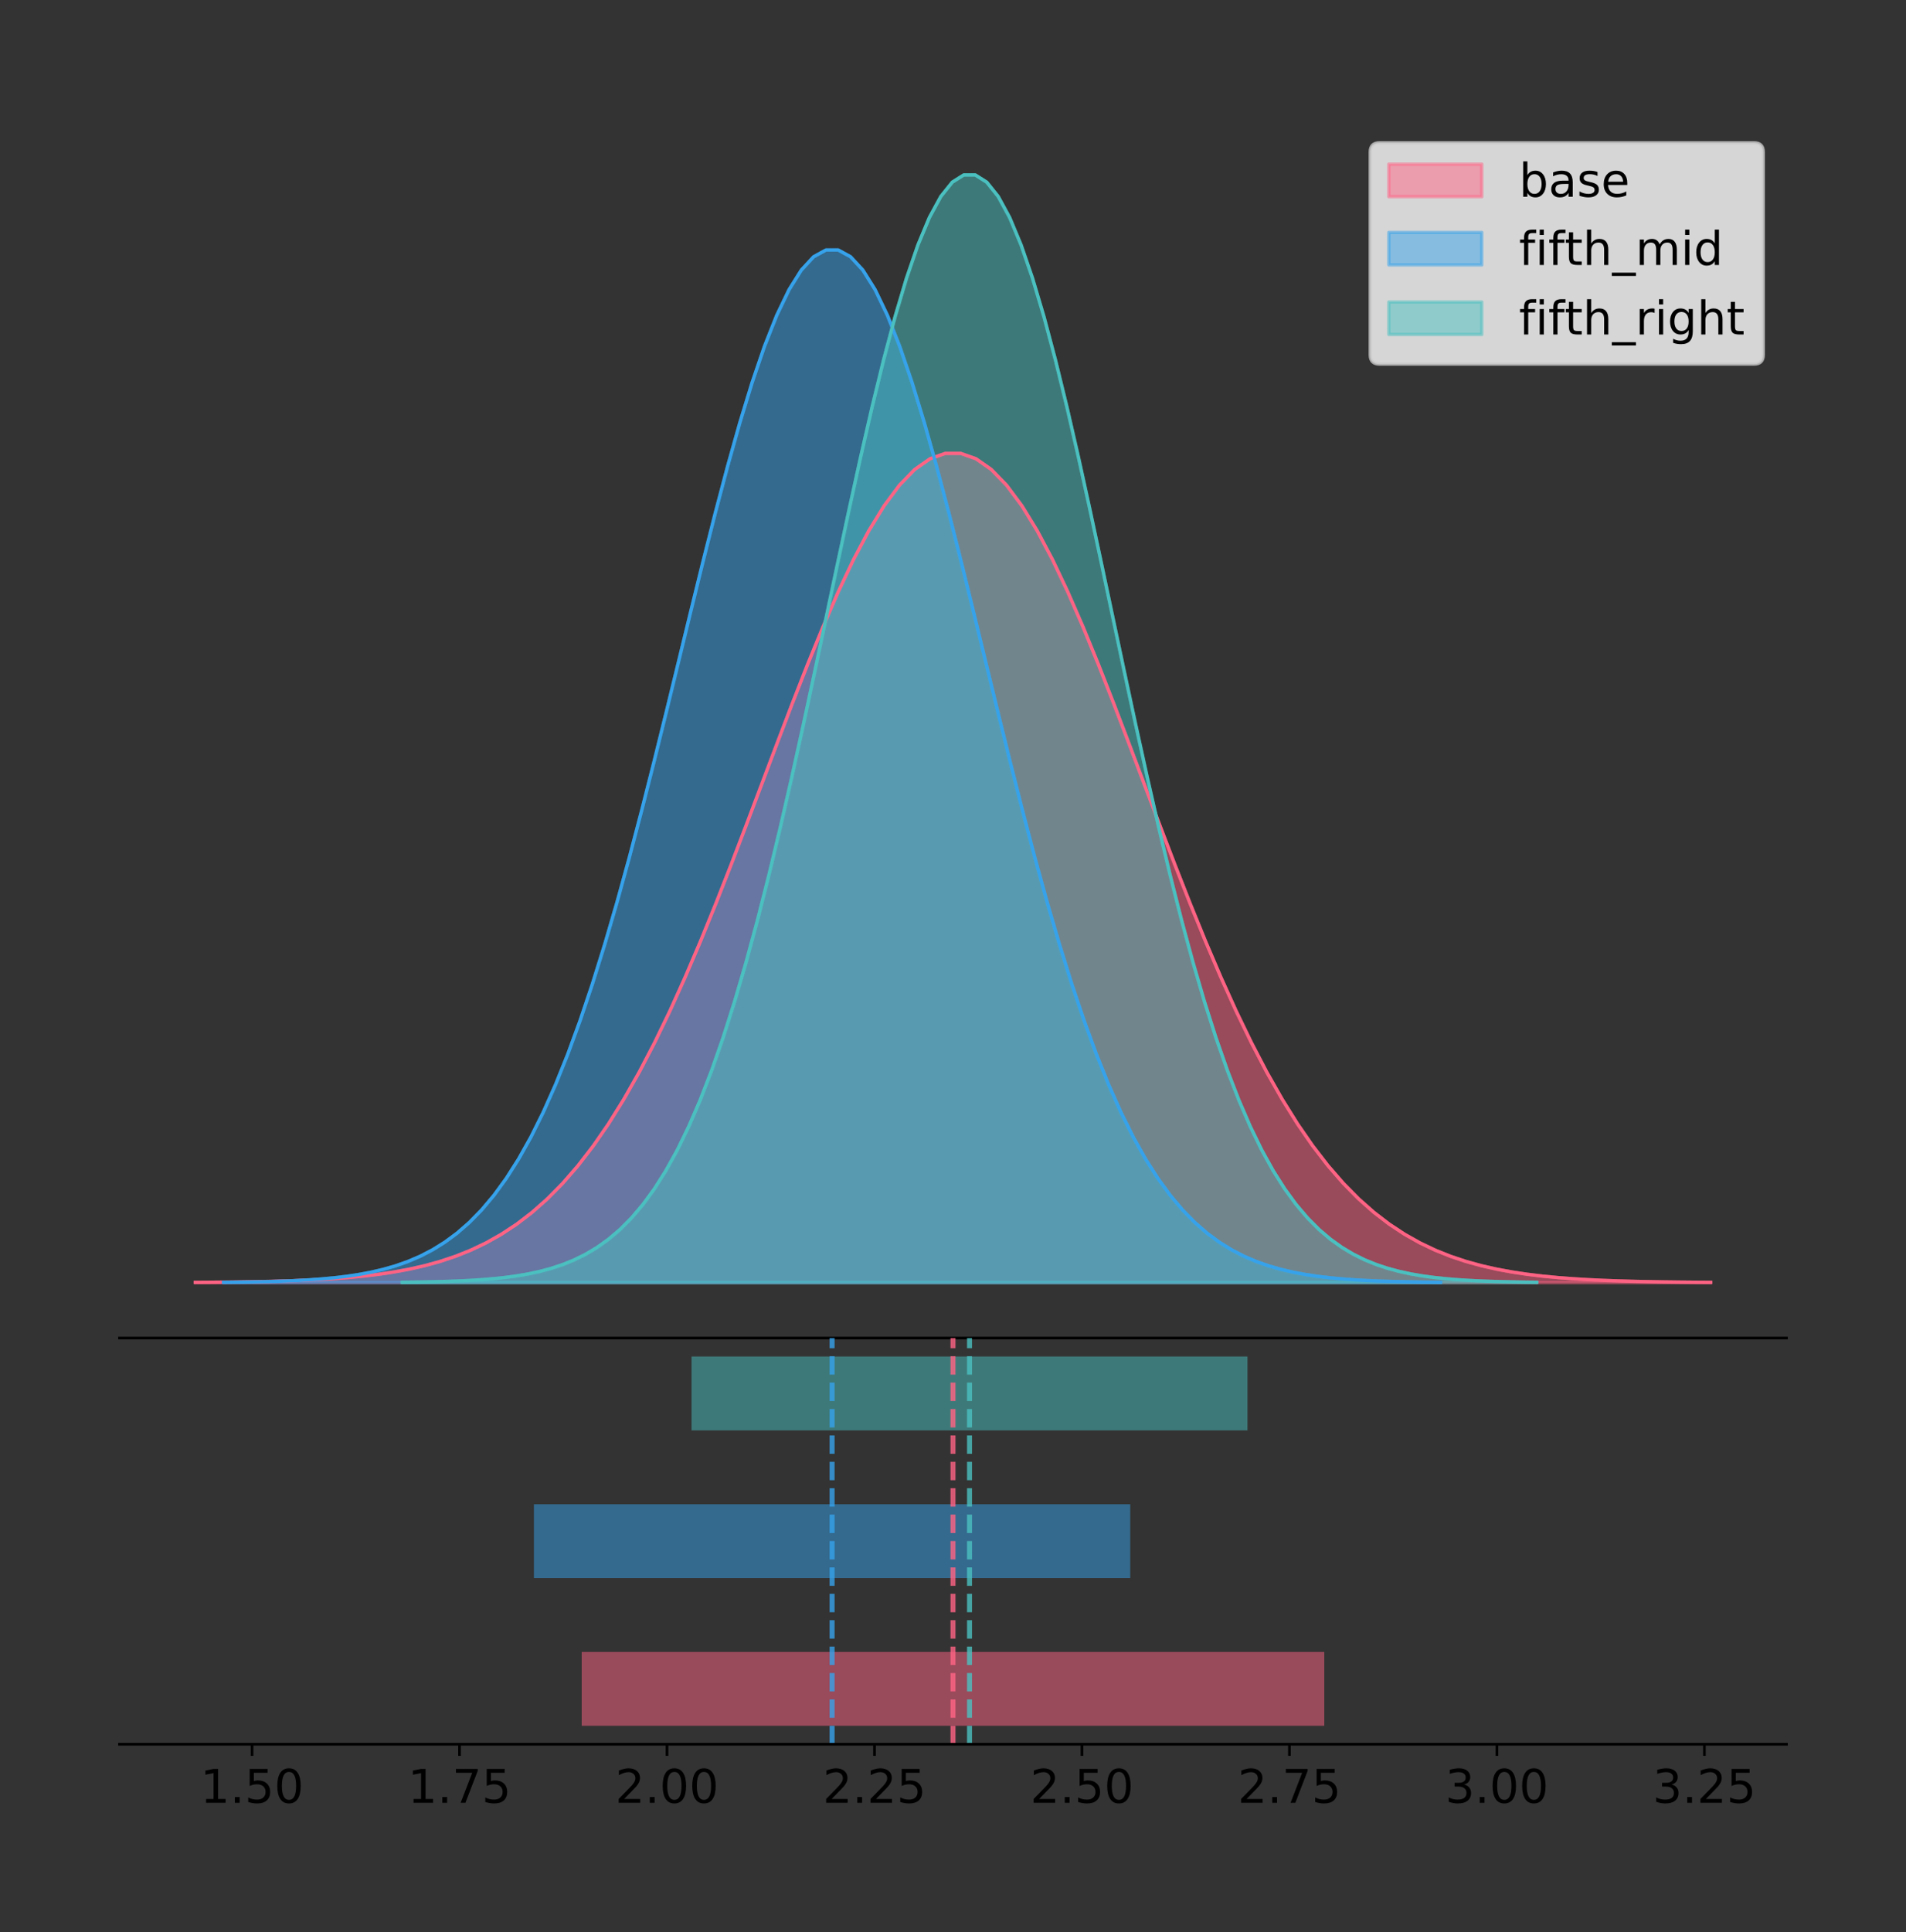 <?xml version="1.0" encoding="utf-8" standalone="no"?>
<!DOCTYPE svg PUBLIC "-//W3C//DTD SVG 1.1//EN"
  "http://www.w3.org/Graphics/SVG/1.1/DTD/svg11.dtd">
<!-- Created with matplotlib (https://matplotlib.org/) -->
<svg height="581.789pt" version="1.1" viewBox="0 0 574.2 581.789" width="574.2pt" xmlns="http://www.w3.org/2000/svg" xmlns:xlink="http://www.w3.org/1999/xlink">
 <rect x="0" y="0" width="574.2" height="581.789" fill="#333333" stroke="none"/>
 <defs>
  <style type="text/css">
*{stroke-linecap:butt;stroke-linejoin:round;}
  </style>
 </defs>
 <g id="figure_1">
  <g id="patch_1">
   <path d="M 0 581.789 
L 574.2 581.789 
L 574.2 0 
L 0 0 
z
" style="fill:none;"/>
  </g>
  <g id="axes_1">
   <g id="patch_2">
    <path d="M 36 402.93 
L 538.2 402.93 
L 538.2 36 
L 36 36 
z
" style="fill:none;"/>
   </g>
   <g id="PolyCollection_1">
    <defs>
     <path d="M 58.827 -195.538 
L 58.827 -195.622 
L 63.439 -195.653 
L 68.05 -195.696 
L 72.662 -195.753 
L 77.274 -195.828 
L 81.885 -195.927 
L 86.497 -196.056 
L 91.108 -196.224 
L 95.72 -196.441 
L 100.331 -196.718 
L 104.943 -197.071 
L 109.555 -197.515 
L 114.166 -198.072 
L 118.778 -198.765 
L 123.389 -199.62 
L 128.001 -200.668 
L 132.612 -201.943 
L 137.224 -203.483 
L 141.836 -205.329 
L 146.447 -207.526 
L 151.059 -210.121 
L 155.67 -213.161 
L 160.282 -216.697 
L 164.893 -220.776 
L 169.505 -225.446 
L 174.117 -230.75 
L 178.728 -236.724 
L 183.34 -243.398 
L 187.951 -250.792 
L 192.563 -258.913 
L 197.174 -267.755 
L 201.786 -277.294 
L 206.398 -287.491 
L 211.009 -298.287 
L 215.621 -309.603 
L 220.232 -321.341 
L 224.844 -333.384 
L 229.455 -345.597 
L 234.067 -357.828 
L 238.679 -369.914 
L 243.29 -381.681 
L 247.902 -392.948 
L 252.513 -403.535 
L 257.125 -413.263 
L 261.736 -421.963 
L 266.348 -429.478 
L 270.96 -435.669 
L 275.571 -440.419 
L 280.183 -443.638 
L 284.794 -445.264 
L 289.406 -445.264 
L 294.017 -443.638 
L 298.629 -440.419 
L 303.24 -435.669 
L 307.852 -429.478 
L 312.464 -421.963 
L 317.075 -413.263 
L 321.687 -403.535 
L 326.298 -392.948 
L 330.91 -381.681 
L 335.521 -369.914 
L 340.133 -357.828 
L 344.745 -345.597 
L 349.356 -333.384 
L 353.968 -321.341 
L 358.579 -309.603 
L 363.191 -298.287 
L 367.802 -287.491 
L 372.414 -277.294 
L 377.026 -267.755 
L 381.637 -258.913 
L 386.249 -250.792 
L 390.86 -243.398 
L 395.472 -236.724 
L 400.083 -230.75 
L 404.695 -225.446 
L 409.307 -220.776 
L 413.918 -216.697 
L 418.53 -213.161 
L 423.141 -210.121 
L 427.753 -207.526 
L 432.364 -205.329 
L 436.976 -203.483 
L 441.588 -201.943 
L 446.199 -200.668 
L 450.811 -199.62 
L 455.422 -198.765 
L 460.034 -198.072 
L 464.645 -197.515 
L 469.257 -197.071 
L 473.869 -196.718 
L 478.48 -196.441 
L 483.092 -196.224 
L 487.703 -196.056 
L 492.315 -195.927 
L 496.926 -195.828 
L 501.538 -195.753 
L 506.15 -195.696 
L 510.761 -195.653 
L 515.373 -195.622 
L 515.373 -195.538 
L 515.373 -195.538 
L 510.761 -195.538 
L 506.15 -195.538 
L 501.538 -195.538 
L 496.926 -195.538 
L 492.315 -195.538 
L 487.703 -195.538 
L 483.092 -195.538 
L 478.48 -195.538 
L 473.869 -195.538 
L 469.257 -195.538 
L 464.645 -195.538 
L 460.034 -195.538 
L 455.422 -195.538 
L 450.811 -195.538 
L 446.199 -195.538 
L 441.588 -195.538 
L 436.976 -195.538 
L 432.364 -195.538 
L 427.753 -195.538 
L 423.141 -195.538 
L 418.53 -195.538 
L 413.918 -195.538 
L 409.307 -195.538 
L 404.695 -195.538 
L 400.083 -195.538 
L 395.472 -195.538 
L 390.86 -195.538 
L 386.249 -195.538 
L 381.637 -195.538 
L 377.026 -195.538 
L 372.414 -195.538 
L 367.802 -195.538 
L 363.191 -195.538 
L 358.579 -195.538 
L 353.968 -195.538 
L 349.356 -195.538 
L 344.745 -195.538 
L 340.133 -195.538 
L 335.521 -195.538 
L 330.91 -195.538 
L 326.298 -195.538 
L 321.687 -195.538 
L 317.075 -195.538 
L 312.464 -195.538 
L 307.852 -195.538 
L 303.24 -195.538 
L 298.629 -195.538 
L 294.017 -195.538 
L 289.406 -195.538 
L 284.794 -195.538 
L 280.183 -195.538 
L 275.571 -195.538 
L 270.96 -195.538 
L 266.348 -195.538 
L 261.736 -195.538 
L 257.125 -195.538 
L 252.513 -195.538 
L 247.902 -195.538 
L 243.29 -195.538 
L 238.679 -195.538 
L 234.067 -195.538 
L 229.455 -195.538 
L 224.844 -195.538 
L 220.232 -195.538 
L 215.621 -195.538 
L 211.009 -195.538 
L 206.398 -195.538 
L 201.786 -195.538 
L 197.174 -195.538 
L 192.563 -195.538 
L 187.951 -195.538 
L 183.34 -195.538 
L 178.728 -195.538 
L 174.117 -195.538 
L 169.505 -195.538 
L 164.893 -195.538 
L 160.282 -195.538 
L 155.67 -195.538 
L 151.059 -195.538 
L 146.447 -195.538 
L 141.836 -195.538 
L 137.224 -195.538 
L 132.612 -195.538 
L 128.001 -195.538 
L 123.389 -195.538 
L 118.778 -195.538 
L 114.166 -195.538 
L 109.555 -195.538 
L 104.943 -195.538 
L 100.331 -195.538 
L 95.72 -195.538 
L 91.108 -195.538 
L 86.497 -195.538 
L 81.885 -195.538 
L 77.274 -195.538 
L 72.662 -195.538 
L 68.05 -195.538 
L 63.439 -195.538 
L 58.827 -195.538 
z
" id="m5928cf3be7" style="stroke:#ff6384;stroke-opacity:0.5;"/>
    </defs>
    <g clip-path="url(#p40d6fe7aab)">
     <use style="fill:#ff6384;fill-opacity:0.5;stroke:#ff6384;stroke-opacity:0.5;" x="0" xlink:href="#m5928cf3be7" y="581.789"/>
    </g>
   </g>
   <g id="PolyCollection_2">
    <defs>
     <path d="M 67.354 -195.538 
L 67.354 -195.642 
L 71.058 -195.682 
L 74.761 -195.735 
L 78.464 -195.805 
L 82.168 -195.899 
L 85.871 -196.022 
L 89.575 -196.184 
L 93.278 -196.393 
L 96.981 -196.663 
L 100.685 -197.008 
L 104.388 -197.447 
L 108.091 -198 
L 111.795 -198.693 
L 115.498 -199.556 
L 119.202 -200.621 
L 122.905 -201.926 
L 126.608 -203.514 
L 130.312 -205.431 
L 134.015 -207.731 
L 137.719 -210.466 
L 141.422 -213.697 
L 145.125 -217.483 
L 148.829 -221.885 
L 152.532 -226.965 
L 156.236 -232.78 
L 159.939 -239.385 
L 163.642 -246.824 
L 167.346 -255.135 
L 171.049 -264.342 
L 174.753 -274.455 
L 178.456 -285.464 
L 182.159 -297.343 
L 185.863 -310.041 
L 189.566 -323.484 
L 193.269 -337.575 
L 196.973 -352.192 
L 200.676 -367.188 
L 204.38 -382.396 
L 208.083 -397.627 
L 211.786 -412.676 
L 215.49 -427.329 
L 219.193 -441.359 
L 222.897 -454.542 
L 226.6 -466.656 
L 230.303 -477.489 
L 234.007 -486.846 
L 237.71 -494.556 
L 241.414 -500.471 
L 245.117 -504.48 
L 248.82 -506.504 
L 252.524 -506.504 
L 256.227 -504.48 
L 259.931 -500.471 
L 263.634 -494.556 
L 267.337 -486.846 
L 271.041 -477.489 
L 274.744 -466.656 
L 278.447 -454.542 
L 282.151 -441.359 
L 285.854 -427.329 
L 289.558 -412.676 
L 293.261 -397.627 
L 296.964 -382.396 
L 300.668 -367.188 
L 304.371 -352.192 
L 308.075 -337.575 
L 311.778 -323.484 
L 315.481 -310.041 
L 319.185 -297.343 
L 322.888 -285.464 
L 326.592 -274.455 
L 330.295 -264.342 
L 333.998 -255.135 
L 337.702 -246.824 
L 341.405 -239.385 
L 345.109 -232.78 
L 348.812 -226.965 
L 352.515 -221.885 
L 356.219 -217.483 
L 359.922 -213.697 
L 363.625 -210.466 
L 367.329 -207.731 
L 371.032 -205.431 
L 374.736 -203.514 
L 378.439 -201.926 
L 382.142 -200.621 
L 385.846 -199.556 
L 389.549 -198.693 
L 393.253 -198 
L 396.956 -197.447 
L 400.659 -197.008 
L 404.363 -196.663 
L 408.066 -196.393 
L 411.77 -196.184 
L 415.473 -196.022 
L 419.176 -195.899 
L 422.88 -195.805 
L 426.583 -195.735 
L 430.287 -195.682 
L 433.99 -195.642 
L 433.99 -195.538 
L 433.99 -195.538 
L 430.287 -195.538 
L 426.583 -195.538 
L 422.88 -195.538 
L 419.176 -195.538 
L 415.473 -195.538 
L 411.77 -195.538 
L 408.066 -195.538 
L 404.363 -195.538 
L 400.659 -195.538 
L 396.956 -195.538 
L 393.253 -195.538 
L 389.549 -195.538 
L 385.846 -195.538 
L 382.142 -195.538 
L 378.439 -195.538 
L 374.736 -195.538 
L 371.032 -195.538 
L 367.329 -195.538 
L 363.625 -195.538 
L 359.922 -195.538 
L 356.219 -195.538 
L 352.515 -195.538 
L 348.812 -195.538 
L 345.109 -195.538 
L 341.405 -195.538 
L 337.702 -195.538 
L 333.998 -195.538 
L 330.295 -195.538 
L 326.592 -195.538 
L 322.888 -195.538 
L 319.185 -195.538 
L 315.481 -195.538 
L 311.778 -195.538 
L 308.075 -195.538 
L 304.371 -195.538 
L 300.668 -195.538 
L 296.964 -195.538 
L 293.261 -195.538 
L 289.558 -195.538 
L 285.854 -195.538 
L 282.151 -195.538 
L 278.447 -195.538 
L 274.744 -195.538 
L 271.041 -195.538 
L 267.337 -195.538 
L 263.634 -195.538 
L 259.931 -195.538 
L 256.227 -195.538 
L 252.524 -195.538 
L 248.82 -195.538 
L 245.117 -195.538 
L 241.414 -195.538 
L 237.71 -195.538 
L 234.007 -195.538 
L 230.303 -195.538 
L 226.6 -195.538 
L 222.897 -195.538 
L 219.193 -195.538 
L 215.49 -195.538 
L 211.786 -195.538 
L 208.083 -195.538 
L 204.38 -195.538 
L 200.676 -195.538 
L 196.973 -195.538 
L 193.269 -195.538 
L 189.566 -195.538 
L 185.863 -195.538 
L 182.159 -195.538 
L 178.456 -195.538 
L 174.753 -195.538 
L 171.049 -195.538 
L 167.346 -195.538 
L 163.642 -195.538 
L 159.939 -195.538 
L 156.236 -195.538 
L 152.532 -195.538 
L 148.829 -195.538 
L 145.125 -195.538 
L 141.422 -195.538 
L 137.719 -195.538 
L 134.015 -195.538 
L 130.312 -195.538 
L 126.608 -195.538 
L 122.905 -195.538 
L 119.202 -195.538 
L 115.498 -195.538 
L 111.795 -195.538 
L 108.091 -195.538 
L 104.388 -195.538 
L 100.685 -195.538 
L 96.981 -195.538 
L 93.278 -195.538 
L 89.575 -195.538 
L 85.871 -195.538 
L 82.168 -195.538 
L 78.464 -195.538 
L 74.761 -195.538 
L 71.058 -195.538 
L 67.354 -195.538 
z
" id="m7894da3929" style="stroke:#36a2eb;stroke-opacity:0.5;"/>
    </defs>
    <g clip-path="url(#p40d6fe7aab)">
     <use style="fill:#36a2eb;fill-opacity:0.5;stroke:#36a2eb;stroke-opacity:0.5;" x="0" xlink:href="#m7894da3929" y="581.789"/>
    </g>
   </g>
   <g id="PolyCollection_3">
    <defs>
     <path d="M 121.181 -195.538 
L 121.181 -195.65 
L 124.634 -195.692 
L 128.086 -195.749 
L 131.539 -195.825 
L 134.991 -195.925 
L 138.444 -196.058 
L 141.896 -196.23 
L 145.348 -196.455 
L 148.801 -196.744 
L 152.253 -197.115 
L 155.706 -197.585 
L 159.158 -198.179 
L 162.61 -198.923 
L 166.063 -199.848 
L 169.515 -200.99 
L 172.968 -202.39 
L 176.42 -204.093 
L 179.872 -206.151 
L 183.325 -208.617 
L 186.777 -211.552 
L 190.23 -215.017 
L 193.682 -219.078 
L 197.134 -223.801 
L 200.587 -229.25 
L 204.039 -235.488 
L 207.492 -242.572 
L 210.944 -250.552 
L 214.396 -259.468 
L 217.849 -269.344 
L 221.301 -280.192 
L 224.754 -292.002 
L 228.206 -304.744 
L 231.658 -318.365 
L 235.111 -332.786 
L 238.563 -347.901 
L 242.016 -363.58 
L 245.468 -379.667 
L 248.92 -395.98 
L 252.373 -412.318 
L 255.825 -428.462 
L 259.278 -444.18 
L 262.73 -459.23 
L 266.182 -473.372 
L 269.635 -486.366 
L 273.087 -497.987 
L 276.54 -508.025 
L 279.992 -516.294 
L 283.444 -522.64 
L 286.897 -526.94 
L 290.349 -529.111 
L 293.802 -529.111 
L 297.254 -526.94 
L 300.706 -522.64 
L 304.159 -516.294 
L 307.611 -508.025 
L 311.064 -497.987 
L 314.516 -486.366 
L 317.968 -473.372 
L 321.421 -459.23 
L 324.873 -444.18 
L 328.326 -428.462 
L 331.778 -412.318 
L 335.23 -395.98 
L 338.683 -379.667 
L 342.135 -363.58 
L 345.588 -347.901 
L 349.04 -332.786 
L 352.492 -318.365 
L 355.945 -304.744 
L 359.397 -292.002 
L 362.85 -280.192 
L 366.302 -269.344 
L 369.754 -259.468 
L 373.207 -250.552 
L 376.659 -242.572 
L 380.112 -235.488 
L 383.564 -229.25 
L 387.016 -223.801 
L 390.469 -219.078 
L 393.921 -215.017 
L 397.374 -211.552 
L 400.826 -208.617 
L 404.278 -206.151 
L 407.731 -204.093 
L 411.183 -202.39 
L 414.636 -200.99 
L 418.088 -199.848 
L 421.54 -198.923 
L 424.993 -198.179 
L 428.445 -197.585 
L 431.898 -197.115 
L 435.35 -196.744 
L 438.802 -196.455 
L 442.255 -196.23 
L 445.707 -196.058 
L 449.16 -195.925 
L 452.612 -195.825 
L 456.065 -195.749 
L 459.517 -195.692 
L 462.969 -195.65 
L 462.969 -195.538 
L 462.969 -195.538 
L 459.517 -195.538 
L 456.065 -195.538 
L 452.612 -195.538 
L 449.16 -195.538 
L 445.707 -195.538 
L 442.255 -195.538 
L 438.802 -195.538 
L 435.35 -195.538 
L 431.898 -195.538 
L 428.445 -195.538 
L 424.993 -195.538 
L 421.54 -195.538 
L 418.088 -195.538 
L 414.636 -195.538 
L 411.183 -195.538 
L 407.731 -195.538 
L 404.278 -195.538 
L 400.826 -195.538 
L 397.374 -195.538 
L 393.921 -195.538 
L 390.469 -195.538 
L 387.016 -195.538 
L 383.564 -195.538 
L 380.112 -195.538 
L 376.659 -195.538 
L 373.207 -195.538 
L 369.754 -195.538 
L 366.302 -195.538 
L 362.85 -195.538 
L 359.397 -195.538 
L 355.945 -195.538 
L 352.492 -195.538 
L 349.04 -195.538 
L 345.588 -195.538 
L 342.135 -195.538 
L 338.683 -195.538 
L 335.23 -195.538 
L 331.778 -195.538 
L 328.326 -195.538 
L 324.873 -195.538 
L 321.421 -195.538 
L 317.968 -195.538 
L 314.516 -195.538 
L 311.064 -195.538 
L 307.611 -195.538 
L 304.159 -195.538 
L 300.706 -195.538 
L 297.254 -195.538 
L 293.802 -195.538 
L 290.349 -195.538 
L 286.897 -195.538 
L 283.444 -195.538 
L 279.992 -195.538 
L 276.54 -195.538 
L 273.087 -195.538 
L 269.635 -195.538 
L 266.182 -195.538 
L 262.73 -195.538 
L 259.278 -195.538 
L 255.825 -195.538 
L 252.373 -195.538 
L 248.92 -195.538 
L 245.468 -195.538 
L 242.016 -195.538 
L 238.563 -195.538 
L 235.111 -195.538 
L 231.658 -195.538 
L 228.206 -195.538 
L 224.754 -195.538 
L 221.301 -195.538 
L 217.849 -195.538 
L 214.396 -195.538 
L 210.944 -195.538 
L 207.492 -195.538 
L 204.039 -195.538 
L 200.587 -195.538 
L 197.134 -195.538 
L 193.682 -195.538 
L 190.23 -195.538 
L 186.777 -195.538 
L 183.325 -195.538 
L 179.872 -195.538 
L 176.42 -195.538 
L 172.968 -195.538 
L 169.515 -195.538 
L 166.063 -195.538 
L 162.61 -195.538 
L 159.158 -195.538 
L 155.706 -195.538 
L 152.253 -195.538 
L 148.801 -195.538 
L 145.348 -195.538 
L 141.896 -195.538 
L 138.444 -195.538 
L 134.991 -195.538 
L 131.539 -195.538 
L 128.086 -195.538 
L 124.634 -195.538 
L 121.181 -195.538 
z
" id="m1ede66fc5b" style="stroke:#4bc0c0;stroke-opacity:0.5;"/>
    </defs>
    <g clip-path="url(#p40d6fe7aab)">
     <use style="fill:#4bc0c0;fill-opacity:0.5;stroke:#4bc0c0;stroke-opacity:0.5;" x="0" xlink:href="#m1ede66fc5b" y="581.789"/>
    </g>
   </g>
   <g id="line2d_1">
    <path clip-path="url(#p40d6fe7aab)" d="M 58.827 386.168 
L 63.439 386.136 
L 68.05 386.093 
L 72.662 386.037 
L 77.274 385.961 
L 81.885 385.862 
L 86.497 385.733 
L 91.108 385.565 
L 95.72 385.348 
L 100.331 385.071 
L 104.943 384.719 
L 109.555 384.274 
L 114.166 383.717 
L 118.778 383.025 
L 123.389 382.17 
L 128.001 381.122 
L 132.612 379.846 
L 137.224 378.306 
L 141.836 376.46 
L 146.447 374.263 
L 151.059 371.669 
L 155.67 368.628 
L 160.282 365.093 
L 164.893 361.013 
L 169.505 356.343 
L 174.117 351.04 
L 178.728 345.065 
L 183.34 338.391 
L 187.951 330.997 
L 192.563 322.876 
L 197.174 314.035 
L 201.786 304.495 
L 206.398 294.298 
L 211.009 283.502 
L 215.621 272.186 
L 220.232 260.448 
L 224.844 248.405 
L 229.455 236.193 
L 234.067 223.961 
L 238.679 211.875 
L 243.29 200.108 
L 247.902 188.841 
L 252.513 178.254 
L 257.125 168.526 
L 261.736 159.826 
L 266.348 152.312 
L 270.96 146.121 
L 275.571 141.37 
L 280.183 138.151 
L 284.794 136.526 
L 289.406 136.526 
L 294.017 138.151 
L 298.629 141.37 
L 303.24 146.121 
L 307.852 152.312 
L 312.464 159.826 
L 317.075 168.526 
L 321.687 178.254 
L 326.298 188.841 
L 330.91 200.108 
L 335.521 211.875 
L 340.133 223.961 
L 344.745 236.193 
L 349.356 248.405 
L 353.968 260.448 
L 358.579 272.186 
L 363.191 283.502 
L 367.802 294.298 
L 372.414 304.495 
L 377.026 314.035 
L 381.637 322.876 
L 386.249 330.997 
L 390.86 338.391 
L 395.472 345.065 
L 400.083 351.04 
L 404.695 356.343 
L 409.307 361.013 
L 413.918 365.093 
L 418.53 368.628 
L 423.141 371.669 
L 427.753 374.263 
L 432.364 376.46 
L 436.976 378.306 
L 441.588 379.846 
L 446.199 381.122 
L 450.811 382.17 
L 455.422 383.025 
L 460.034 383.717 
L 464.645 384.274 
L 469.257 384.719 
L 473.869 385.071 
L 478.48 385.348 
L 483.092 385.565 
L 487.703 385.733 
L 492.315 385.862 
L 496.926 385.961 
L 501.538 386.037 
L 506.15 386.093 
L 510.761 386.136 
L 515.373 386.168 
" style="fill:none;stroke:#ff6384;stroke-linecap:square;"/>
   </g>
   <g id="line2d_2">
    <path clip-path="url(#p40d6fe7aab)" d="M 67.354 386.147 
L 71.058 386.108 
L 74.761 386.055 
L 78.464 385.984 
L 82.168 385.89 
L 85.871 385.767 
L 89.575 385.606 
L 93.278 385.397 
L 96.981 385.127 
L 100.685 384.782 
L 104.388 384.343 
L 108.091 383.789 
L 111.795 383.096 
L 115.498 382.234 
L 119.202 381.169 
L 122.905 379.864 
L 126.608 378.276 
L 130.312 376.358 
L 134.015 374.059 
L 137.719 371.323 
L 141.422 368.093 
L 145.125 364.307 
L 148.829 359.904 
L 152.532 354.824 
L 156.236 349.009 
L 159.939 342.405 
L 163.642 334.965 
L 167.346 326.654 
L 171.049 317.447 
L 174.753 307.335 
L 178.456 296.325 
L 182.159 284.446 
L 185.863 271.748 
L 189.566 258.305 
L 193.269 244.214 
L 196.973 229.598 
L 200.676 214.601 
L 204.38 199.394 
L 208.083 184.163 
L 211.786 169.113 
L 215.49 154.461 
L 219.193 140.43 
L 222.897 127.247 
L 226.6 115.134 
L 230.303 104.3 
L 234.007 94.943 
L 237.71 87.234 
L 241.414 81.318 
L 245.117 77.31 
L 248.82 75.286 
L 252.524 75.286 
L 256.227 77.31 
L 259.931 81.318 
L 263.634 87.234 
L 267.337 94.943 
L 271.041 104.3 
L 274.744 115.134 
L 278.447 127.247 
L 282.151 140.43 
L 285.854 154.461 
L 289.558 169.113 
L 293.261 184.163 
L 296.964 199.394 
L 300.668 214.601 
L 304.371 229.598 
L 308.075 244.214 
L 311.778 258.305 
L 315.481 271.748 
L 319.185 284.446 
L 322.888 296.325 
L 326.592 307.335 
L 330.295 317.447 
L 333.998 326.654 
L 337.702 334.965 
L 341.405 342.405 
L 345.109 349.009 
L 348.812 354.824 
L 352.515 359.904 
L 356.219 364.307 
L 359.922 368.093 
L 363.625 371.323 
L 367.329 374.059 
L 371.032 376.358 
L 374.736 378.276 
L 378.439 379.864 
L 382.142 381.169 
L 385.846 382.234 
L 389.549 383.096 
L 393.253 383.789 
L 396.956 384.343 
L 400.659 384.782 
L 404.363 385.127 
L 408.066 385.397 
L 411.77 385.606 
L 415.473 385.767 
L 419.176 385.89 
L 422.88 385.984 
L 426.583 386.055 
L 430.287 386.108 
L 433.99 386.147 
" style="fill:none;stroke:#36a2eb;stroke-linecap:square;"/>
   </g>
   <g id="line2d_3">
    <path clip-path="url(#p40d6fe7aab)" d="M 121.181 386.139 
L 124.634 386.097 
L 128.086 386.04 
L 131.539 385.965 
L 134.991 385.864 
L 138.444 385.732 
L 141.896 385.559 
L 145.348 385.334 
L 148.801 385.045 
L 152.253 384.675 
L 155.706 384.204 
L 159.158 383.61 
L 162.61 382.867 
L 166.063 381.941 
L 169.515 380.799 
L 172.968 379.399 
L 176.42 377.696 
L 179.872 375.639 
L 183.325 373.172 
L 186.777 370.238 
L 190.23 366.772 
L 193.682 362.711 
L 197.134 357.989 
L 200.587 352.539 
L 204.039 346.301 
L 207.492 339.217 
L 210.944 331.237 
L 214.396 322.322 
L 217.849 312.445 
L 221.301 301.597 
L 224.754 289.787 
L 228.206 277.045 
L 231.658 263.424 
L 235.111 249.004 
L 238.563 233.888 
L 242.016 218.209 
L 245.468 202.123 
L 248.92 185.809 
L 252.373 169.471 
L 255.825 153.327 
L 259.278 137.61 
L 262.73 122.559 
L 266.182 108.418 
L 269.635 95.423 
L 273.087 83.803 
L 276.54 73.765 
L 279.992 65.495 
L 283.444 59.15 
L 286.897 54.85 
L 290.349 52.679 
L 293.802 52.679 
L 297.254 54.85 
L 300.706 59.15 
L 304.159 65.495 
L 307.611 73.765 
L 311.064 83.803 
L 314.516 95.423 
L 317.968 108.418 
L 321.421 122.559 
L 324.873 137.61 
L 328.326 153.327 
L 331.778 169.471 
L 335.23 185.809 
L 338.683 202.123 
L 342.135 218.209 
L 345.588 233.888 
L 349.04 249.004 
L 352.492 263.424 
L 355.945 277.045 
L 359.397 289.787 
L 362.85 301.597 
L 366.302 312.445 
L 369.754 322.322 
L 373.207 331.237 
L 376.659 339.217 
L 380.112 346.301 
L 383.564 352.539 
L 387.016 357.989 
L 390.469 362.711 
L 393.921 366.772 
L 397.374 370.238 
L 400.826 373.172 
L 404.278 375.639 
L 407.731 377.696 
L 411.183 379.399 
L 414.636 380.799 
L 418.088 381.941 
L 421.54 382.867 
L 424.993 383.61 
L 428.445 384.204 
L 431.898 384.675 
L 435.35 385.045 
L 438.802 385.334 
L 442.255 385.559 
L 445.707 385.732 
L 449.16 385.864 
L 452.612 385.965 
L 456.065 386.04 
L 459.517 386.097 
L 462.969 386.139 
" style="fill:none;stroke:#4bc0c0;stroke-linecap:square;"/>
   </g>
   <g id="patch_3">
    <path d="M 36 402.93 
L 538.2 402.93 
" style="fill:none;stroke:#000000;stroke-linecap:square;stroke-linejoin:miter;stroke-width:0.8;"/>
   </g>
   <g id="legend_1">
    <g id="patch_4">
     <path d="M 415.602 109.627 
L 528.4 109.627 
Q 531.2 109.627 531.2 106.827 
L 531.2 45.8 
Q 531.2 43 528.4 43 
L 415.602 43 
Q 412.802 43 412.802 45.8 
L 412.802 106.827 
Q 412.802 109.627 415.602 109.627 
z
" style="fill:#ffffff;opacity:0.8;stroke:#cccccc;stroke-linejoin:miter;"/>
    </g>
    <g id="patch_5">
     <path d="M 418.402 59.238 
L 446.402 59.238 
L 446.402 49.438 
L 418.402 49.438 
z
" style="fill:#ff6384;opacity:0.5;stroke:#ff6384;stroke-linejoin:miter;"/>
    </g>
    <g id="text_1">
     <!-- base -->
     <defs>
      <path d="M 48.688 27.297 
Q 48.688 37.203 44.609 42.844 
Q 40.531 48.484 33.406 48.484 
Q 26.266 48.484 22.188 42.844 
Q 18.109 37.203 18.109 27.297 
Q 18.109 17.391 22.188 11.75 
Q 26.266 6.109 33.406 6.109 
Q 40.531 6.109 44.609 11.75 
Q 48.688 17.391 48.688 27.297 
z
M 18.109 46.391 
Q 20.953 51.266 25.266 53.625 
Q 29.594 56 35.594 56 
Q 45.562 56 51.781 48.094 
Q 58.016 40.188 58.016 27.297 
Q 58.016 14.406 51.781 6.484 
Q 45.562 -1.422 35.594 -1.422 
Q 29.594 -1.422 25.266 0.953 
Q 20.953 3.328 18.109 8.203 
L 18.109 0 
L 9.078 0 
L 9.078 75.984 
L 18.109 75.984 
z
" id="DejaVuSans-98"/>
      <path d="M 34.281 27.484 
Q 23.391 27.484 19.188 25 
Q 14.984 22.516 14.984 16.5 
Q 14.984 11.719 18.141 8.906 
Q 21.297 6.109 26.703 6.109 
Q 34.188 6.109 38.703 11.406 
Q 43.219 16.703 43.219 25.484 
L 43.219 27.484 
z
M 52.203 31.203 
L 52.203 0 
L 43.219 0 
L 43.219 8.297 
Q 40.141 3.328 35.547 0.953 
Q 30.953 -1.422 24.312 -1.422 
Q 15.922 -1.422 10.953 3.297 
Q 6 8.016 6 15.922 
Q 6 25.141 12.172 29.828 
Q 18.359 34.516 30.609 34.516 
L 43.219 34.516 
L 43.219 35.406 
Q 43.219 41.609 39.141 45 
Q 35.062 48.391 27.688 48.391 
Q 23 48.391 18.547 47.266 
Q 14.109 46.141 10.016 43.891 
L 10.016 52.203 
Q 14.938 54.109 19.578 55.047 
Q 24.219 56 28.609 56 
Q 40.484 56 46.344 49.844 
Q 52.203 43.703 52.203 31.203 
z
" id="DejaVuSans-97"/>
      <path d="M 44.281 53.078 
L 44.281 44.578 
Q 40.484 46.531 36.375 47.5 
Q 32.281 48.484 27.875 48.484 
Q 21.188 48.484 17.844 46.438 
Q 14.5 44.391 14.5 40.281 
Q 14.5 37.156 16.891 35.375 
Q 19.281 33.594 26.516 31.984 
L 29.594 31.297 
Q 39.156 29.25 43.188 25.516 
Q 47.219 21.781 47.219 15.094 
Q 47.219 7.469 41.188 3.016 
Q 35.156 -1.422 24.609 -1.422 
Q 20.219 -1.422 15.453 -0.562 
Q 10.688 0.297 5.422 2 
L 5.422 11.281 
Q 10.406 8.688 15.234 7.391 
Q 20.062 6.109 24.812 6.109 
Q 31.156 6.109 34.562 8.281 
Q 37.984 10.453 37.984 14.406 
Q 37.984 18.062 35.516 20.016 
Q 33.062 21.969 24.703 23.781 
L 21.578 24.516 
Q 13.234 26.266 9.516 29.906 
Q 5.812 33.547 5.812 39.891 
Q 5.812 47.609 11.281 51.797 
Q 16.75 56 26.812 56 
Q 31.781 56 36.172 55.266 
Q 40.578 54.547 44.281 53.078 
z
" id="DejaVuSans-115"/>
      <path d="M 56.203 29.594 
L 56.203 25.203 
L 14.891 25.203 
Q 15.484 15.922 20.484 11.062 
Q 25.484 6.203 34.422 6.203 
Q 39.594 6.203 44.453 7.469 
Q 49.312 8.734 54.109 11.281 
L 54.109 2.781 
Q 49.266 0.734 44.188 -0.344 
Q 39.109 -1.422 33.891 -1.422 
Q 20.797 -1.422 13.156 6.188 
Q 5.516 13.812 5.516 26.812 
Q 5.516 40.234 12.766 48.109 
Q 20.016 56 32.328 56 
Q 43.359 56 49.781 48.891 
Q 56.203 41.797 56.203 29.594 
z
M 47.219 32.234 
Q 47.125 39.594 43.094 43.984 
Q 39.062 48.391 32.422 48.391 
Q 24.906 48.391 20.391 44.141 
Q 15.875 39.891 15.188 32.172 
z
" id="DejaVuSans-101"/>
     </defs>
     <g transform="translate(457.602 59.238)scale(0.14 -0.14)">
      <use xlink:href="#DejaVuSans-98"/>
      <use x="63.477" xlink:href="#DejaVuSans-97"/>
      <use x="124.756" xlink:href="#DejaVuSans-115"/>
      <use x="176.855" xlink:href="#DejaVuSans-101"/>
     </g>
    </g>
    <g id="patch_6">
     <path d="M 418.402 79.787 
L 446.402 79.787 
L 446.402 69.987 
L 418.402 69.987 
z
" style="fill:#36a2eb;opacity:0.5;stroke:#36a2eb;stroke-linejoin:miter;"/>
    </g>
    <g id="text_2">
     <!-- fifth_mid -->
     <defs>
      <path d="M 37.109 75.984 
L 37.109 68.5 
L 28.516 68.5 
Q 23.688 68.5 21.797 66.547 
Q 19.922 64.594 19.922 59.516 
L 19.922 54.688 
L 34.719 54.688 
L 34.719 47.703 
L 19.922 47.703 
L 19.922 0 
L 10.891 0 
L 10.891 47.703 
L 2.297 47.703 
L 2.297 54.688 
L 10.891 54.688 
L 10.891 58.5 
Q 10.891 67.625 15.141 71.797 
Q 19.391 75.984 28.609 75.984 
z
" id="DejaVuSans-102"/>
      <path d="M 9.422 54.688 
L 18.406 54.688 
L 18.406 0 
L 9.422 0 
z
M 9.422 75.984 
L 18.406 75.984 
L 18.406 64.594 
L 9.422 64.594 
z
" id="DejaVuSans-105"/>
      <path d="M 18.312 70.219 
L 18.312 54.688 
L 36.812 54.688 
L 36.812 47.703 
L 18.312 47.703 
L 18.312 18.016 
Q 18.312 11.328 20.141 9.422 
Q 21.969 7.516 27.594 7.516 
L 36.812 7.516 
L 36.812 0 
L 27.594 0 
Q 17.188 0 13.234 3.875 
Q 9.281 7.766 9.281 18.016 
L 9.281 47.703 
L 2.688 47.703 
L 2.688 54.688 
L 9.281 54.688 
L 9.281 70.219 
z
" id="DejaVuSans-116"/>
      <path d="M 54.891 33.016 
L 54.891 0 
L 45.906 0 
L 45.906 32.719 
Q 45.906 40.484 42.875 44.328 
Q 39.844 48.188 33.797 48.188 
Q 26.516 48.188 22.312 43.547 
Q 18.109 38.922 18.109 30.906 
L 18.109 0 
L 9.078 0 
L 9.078 75.984 
L 18.109 75.984 
L 18.109 46.188 
Q 21.344 51.125 25.703 53.562 
Q 30.078 56 35.797 56 
Q 45.219 56 50.047 50.172 
Q 54.891 44.344 54.891 33.016 
z
" id="DejaVuSans-104"/>
      <path d="M 50.984 -16.609 
L 50.984 -23.578 
L -0.984 -23.578 
L -0.984 -16.609 
z
" id="DejaVuSans-95"/>
      <path d="M 52 44.188 
Q 55.375 50.25 60.062 53.125 
Q 64.75 56 71.094 56 
Q 79.641 56 84.281 50.016 
Q 88.922 44.047 88.922 33.016 
L 88.922 0 
L 79.891 0 
L 79.891 32.719 
Q 79.891 40.578 77.094 44.375 
Q 74.312 48.188 68.609 48.188 
Q 61.625 48.188 57.562 43.547 
Q 53.516 38.922 53.516 30.906 
L 53.516 0 
L 44.484 0 
L 44.484 32.719 
Q 44.484 40.625 41.703 44.406 
Q 38.922 48.188 33.109 48.188 
Q 26.219 48.188 22.156 43.531 
Q 18.109 38.875 18.109 30.906 
L 18.109 0 
L 9.078 0 
L 9.078 54.688 
L 18.109 54.688 
L 18.109 46.188 
Q 21.188 51.219 25.484 53.609 
Q 29.781 56 35.688 56 
Q 41.656 56 45.828 52.969 
Q 50 49.953 52 44.188 
z
" id="DejaVuSans-109"/>
      <path d="M 45.406 46.391 
L 45.406 75.984 
L 54.391 75.984 
L 54.391 0 
L 45.406 0 
L 45.406 8.203 
Q 42.578 3.328 38.25 0.953 
Q 33.938 -1.422 27.875 -1.422 
Q 17.969 -1.422 11.734 6.484 
Q 5.516 14.406 5.516 27.297 
Q 5.516 40.188 11.734 48.094 
Q 17.969 56 27.875 56 
Q 33.938 56 38.25 53.625 
Q 42.578 51.266 45.406 46.391 
z
M 14.797 27.297 
Q 14.797 17.391 18.875 11.75 
Q 22.953 6.109 30.078 6.109 
Q 37.203 6.109 41.297 11.75 
Q 45.406 17.391 45.406 27.297 
Q 45.406 37.203 41.297 42.844 
Q 37.203 48.484 30.078 48.484 
Q 22.953 48.484 18.875 42.844 
Q 14.797 37.203 14.797 27.297 
z
" id="DejaVuSans-100"/>
     </defs>
     <g transform="translate(457.602 79.787)scale(0.14 -0.14)">
      <use xlink:href="#DejaVuSans-102"/>
      <use x="35.205" xlink:href="#DejaVuSans-105"/>
      <use x="62.988" xlink:href="#DejaVuSans-102"/>
      <use x="98.178" xlink:href="#DejaVuSans-116"/>
      <use x="137.387" xlink:href="#DejaVuSans-104"/>
      <use x="200.766" xlink:href="#DejaVuSans-95"/>
      <use x="250.766" xlink:href="#DejaVuSans-109"/>
      <use x="348.178" xlink:href="#DejaVuSans-105"/>
      <use x="375.961" xlink:href="#DejaVuSans-100"/>
     </g>
    </g>
    <g id="patch_7">
     <path d="M 418.402 100.726 
L 446.402 100.726 
L 446.402 90.926 
L 418.402 90.926 
z
" style="fill:#4bc0c0;opacity:0.5;stroke:#4bc0c0;stroke-linejoin:miter;"/>
    </g>
    <g id="text_3">
     <!-- fifth_right -->
     <defs>
      <path d="M 41.109 46.297 
Q 39.594 47.172 37.812 47.578 
Q 36.031 48 33.891 48 
Q 26.266 48 22.188 43.047 
Q 18.109 38.094 18.109 28.812 
L 18.109 0 
L 9.078 0 
L 9.078 54.688 
L 18.109 54.688 
L 18.109 46.188 
Q 20.953 51.172 25.484 53.578 
Q 30.031 56 36.531 56 
Q 37.453 56 38.578 55.875 
Q 39.703 55.766 41.062 55.516 
z
" id="DejaVuSans-114"/>
      <path d="M 45.406 27.984 
Q 45.406 37.75 41.375 43.109 
Q 37.359 48.484 30.078 48.484 
Q 22.859 48.484 18.828 43.109 
Q 14.797 37.75 14.797 27.984 
Q 14.797 18.266 18.828 12.891 
Q 22.859 7.516 30.078 7.516 
Q 37.359 7.516 41.375 12.891 
Q 45.406 18.266 45.406 27.984 
z
M 54.391 6.781 
Q 54.391 -7.172 48.188 -13.984 
Q 42 -20.797 29.203 -20.797 
Q 24.469 -20.797 20.266 -20.094 
Q 16.062 -19.391 12.109 -17.922 
L 12.109 -9.188 
Q 16.062 -11.328 19.922 -12.344 
Q 23.781 -13.375 27.781 -13.375 
Q 36.625 -13.375 41.016 -8.766 
Q 45.406 -4.156 45.406 5.172 
L 45.406 9.625 
Q 42.625 4.781 38.281 2.391 
Q 33.938 0 27.875 0 
Q 17.828 0 11.672 7.656 
Q 5.516 15.328 5.516 27.984 
Q 5.516 40.672 11.672 48.328 
Q 17.828 56 27.875 56 
Q 33.938 56 38.281 53.609 
Q 42.625 51.219 45.406 46.391 
L 45.406 54.688 
L 54.391 54.688 
z
" id="DejaVuSans-103"/>
     </defs>
     <g transform="translate(457.602 100.726)scale(0.14 -0.14)">
      <use xlink:href="#DejaVuSans-102"/>
      <use x="35.205" xlink:href="#DejaVuSans-105"/>
      <use x="62.988" xlink:href="#DejaVuSans-102"/>
      <use x="98.178" xlink:href="#DejaVuSans-116"/>
      <use x="137.387" xlink:href="#DejaVuSans-104"/>
      <use x="200.766" xlink:href="#DejaVuSans-95"/>
      <use x="250.766" xlink:href="#DejaVuSans-114"/>
      <use x="291.879" xlink:href="#DejaVuSans-105"/>
      <use x="319.662" xlink:href="#DejaVuSans-103"/>
      <use x="383.139" xlink:href="#DejaVuSans-104"/>
      <use x="446.518" xlink:href="#DejaVuSans-116"/>
     </g>
    </g>
   </g>
  </g>
  <g id="axes_2">
   <g id="patch_8">
    <path d="M 36 525.24 
L 538.2 525.24 
L 538.2 402.93 
L 36 402.93 
z
" style="fill:none;"/>
   </g>
   <g id="patch_9">
    <path clip-path="url(#pd7dffa56cd)" d="M 175.246 519.68 
L 398.954 519.68 
L 398.954 497.442 
L 175.246 497.442 
z
" style="fill:#ff6384;opacity:0.5;"/>
   </g>
   <g id="patch_10">
    <path clip-path="url(#pd7dffa56cd)" d="M 160.846 475.204 
L 340.498 475.204 
L 340.498 452.966 
L 160.846 452.966 
z
" style="fill:#36a2eb;opacity:0.5;"/>
   </g>
   <g id="patch_11">
    <path clip-path="url(#pd7dffa56cd)" d="M 208.337 430.728 
L 375.813 430.728 
L 375.813 408.49 
L 208.337 408.49 
z
" style="fill:#4bc0c0;opacity:0.5;"/>
   </g>
   <g id="matplotlib.axis_1">
    <g id="xtick_1">
     <g id="line2d_4">
      <defs>
       <path d="M 0 0 
L 0 3.5 
" id="mfa3804fb5f" style="stroke:#000000;stroke-width:0.8;"/>
      </defs>
      <g>
       <use style="stroke:#000000;stroke-width:0.8;" x="75.933" xlink:href="#mfa3804fb5f" y="525.24"/>
      </g>
     </g>
     <g id="text_4">
      <!-- 1.50 -->
      <defs>
       <path d="M 12.406 8.297 
L 28.516 8.297 
L 28.516 63.922 
L 10.984 60.406 
L 10.984 69.391 
L 28.422 72.906 
L 38.281 72.906 
L 38.281 8.297 
L 54.391 8.297 
L 54.391 0 
L 12.406 0 
z
" id="DejaVuSans-49"/>
       <path d="M 10.688 12.406 
L 21 12.406 
L 21 0 
L 10.688 0 
z
" id="DejaVuSans-46"/>
       <path d="M 10.797 72.906 
L 49.516 72.906 
L 49.516 64.594 
L 19.828 64.594 
L 19.828 46.734 
Q 21.969 47.469 24.109 47.828 
Q 26.266 48.188 28.422 48.188 
Q 40.625 48.188 47.75 41.5 
Q 54.891 34.812 54.891 23.391 
Q 54.891 11.625 47.562 5.094 
Q 40.234 -1.422 26.906 -1.422 
Q 22.312 -1.422 17.547 -0.641 
Q 12.797 0.141 7.719 1.703 
L 7.719 11.625 
Q 12.109 9.234 16.797 8.062 
Q 21.484 6.891 26.703 6.891 
Q 35.156 6.891 40.078 11.328 
Q 45.016 15.766 45.016 23.391 
Q 45.016 31 40.078 35.438 
Q 35.156 39.891 26.703 39.891 
Q 22.75 39.891 18.812 39.016 
Q 14.891 38.141 10.797 36.281 
z
" id="DejaVuSans-53"/>
       <path d="M 31.781 66.406 
Q 24.172 66.406 20.328 58.906 
Q 16.5 51.422 16.5 36.375 
Q 16.5 21.391 20.328 13.891 
Q 24.172 6.391 31.781 6.391 
Q 39.453 6.391 43.281 13.891 
Q 47.125 21.391 47.125 36.375 
Q 47.125 51.422 43.281 58.906 
Q 39.453 66.406 31.781 66.406 
z
M 31.781 74.219 
Q 44.047 74.219 50.516 64.516 
Q 56.984 54.828 56.984 36.375 
Q 56.984 17.969 50.516 8.266 
Q 44.047 -1.422 31.781 -1.422 
Q 19.531 -1.422 13.062 8.266 
Q 6.594 17.969 6.594 36.375 
Q 6.594 54.828 13.062 64.516 
Q 19.531 74.219 31.781 74.219 
z
" id="DejaVuSans-48"/>
      </defs>
      <g transform="translate(60.347 542.878)scale(0.14 -0.14)">
       <use xlink:href="#DejaVuSans-49"/>
       <use x="63.623" xlink:href="#DejaVuSans-46"/>
       <use x="95.41" xlink:href="#DejaVuSans-53"/>
       <use x="159.033" xlink:href="#DejaVuSans-48"/>
      </g>
     </g>
    </g>
    <g id="xtick_2">
     <g id="line2d_5">
      <g>
       <use style="stroke:#000000;stroke-width:0.8;" x="138.438" xlink:href="#mfa3804fb5f" y="525.24"/>
      </g>
     </g>
     <g id="text_5">
      <!-- 1.75 -->
      <defs>
       <path d="M 8.203 72.906 
L 55.078 72.906 
L 55.078 68.703 
L 28.609 0 
L 18.312 0 
L 43.219 64.594 
L 8.203 64.594 
z
" id="DejaVuSans-55"/>
      </defs>
      <g transform="translate(122.852 542.878)scale(0.14 -0.14)">
       <use xlink:href="#DejaVuSans-49"/>
       <use x="63.623" xlink:href="#DejaVuSans-46"/>
       <use x="95.41" xlink:href="#DejaVuSans-55"/>
       <use x="159.033" xlink:href="#DejaVuSans-53"/>
      </g>
     </g>
    </g>
    <g id="xtick_3">
     <g id="line2d_6">
      <g>
       <use style="stroke:#000000;stroke-width:0.8;" x="200.943" xlink:href="#mfa3804fb5f" y="525.24"/>
      </g>
     </g>
     <g id="text_6">
      <!-- 2.00 -->
      <defs>
       <path d="M 19.188 8.297 
L 53.609 8.297 
L 53.609 0 
L 7.328 0 
L 7.328 8.297 
Q 12.938 14.109 22.625 23.891 
Q 32.328 33.688 34.812 36.531 
Q 39.547 41.844 41.422 45.531 
Q 43.312 49.219 43.312 52.781 
Q 43.312 58.594 39.234 62.25 
Q 35.156 65.922 28.609 65.922 
Q 23.969 65.922 18.812 64.312 
Q 13.672 62.703 7.812 59.422 
L 7.812 69.391 
Q 13.766 71.781 18.938 73 
Q 24.125 74.219 28.422 74.219 
Q 39.75 74.219 46.484 68.547 
Q 53.219 62.891 53.219 53.422 
Q 53.219 48.922 51.531 44.891 
Q 49.859 40.875 45.406 35.406 
Q 44.188 33.984 37.641 27.219 
Q 31.109 20.453 19.188 8.297 
z
" id="DejaVuSans-50"/>
      </defs>
      <g transform="translate(185.357 542.878)scale(0.14 -0.14)">
       <use xlink:href="#DejaVuSans-50"/>
       <use x="63.623" xlink:href="#DejaVuSans-46"/>
       <use x="95.41" xlink:href="#DejaVuSans-48"/>
       <use x="159.033" xlink:href="#DejaVuSans-48"/>
      </g>
     </g>
    </g>
    <g id="xtick_4">
     <g id="line2d_7">
      <g>
       <use style="stroke:#000000;stroke-width:0.8;" x="263.448" xlink:href="#mfa3804fb5f" y="525.24"/>
      </g>
     </g>
     <g id="text_7">
      <!-- 2.25 -->
      <g transform="translate(247.862 542.878)scale(0.14 -0.14)">
       <use xlink:href="#DejaVuSans-50"/>
       <use x="63.623" xlink:href="#DejaVuSans-46"/>
       <use x="95.41" xlink:href="#DejaVuSans-50"/>
       <use x="159.033" xlink:href="#DejaVuSans-53"/>
      </g>
     </g>
    </g>
    <g id="xtick_5">
     <g id="line2d_8">
      <g>
       <use style="stroke:#000000;stroke-width:0.8;" x="325.953" xlink:href="#mfa3804fb5f" y="525.24"/>
      </g>
     </g>
     <g id="text_8">
      <!-- 2.50 -->
      <g transform="translate(310.367 542.878)scale(0.14 -0.14)">
       <use xlink:href="#DejaVuSans-50"/>
       <use x="63.623" xlink:href="#DejaVuSans-46"/>
       <use x="95.41" xlink:href="#DejaVuSans-53"/>
       <use x="159.033" xlink:href="#DejaVuSans-48"/>
      </g>
     </g>
    </g>
    <g id="xtick_6">
     <g id="line2d_9">
      <g>
       <use style="stroke:#000000;stroke-width:0.8;" x="388.458" xlink:href="#mfa3804fb5f" y="525.24"/>
      </g>
     </g>
     <g id="text_9">
      <!-- 2.75 -->
      <g transform="translate(372.872 542.878)scale(0.14 -0.14)">
       <use xlink:href="#DejaVuSans-50"/>
       <use x="63.623" xlink:href="#DejaVuSans-46"/>
       <use x="95.41" xlink:href="#DejaVuSans-55"/>
       <use x="159.033" xlink:href="#DejaVuSans-53"/>
      </g>
     </g>
    </g>
    <g id="xtick_7">
     <g id="line2d_10">
      <g>
       <use style="stroke:#000000;stroke-width:0.8;" x="450.963" xlink:href="#mfa3804fb5f" y="525.24"/>
      </g>
     </g>
     <g id="text_10">
      <!-- 3.00 -->
      <defs>
       <path d="M 40.578 39.312 
Q 47.656 37.797 51.625 33 
Q 55.609 28.219 55.609 21.188 
Q 55.609 10.406 48.188 4.484 
Q 40.766 -1.422 27.094 -1.422 
Q 22.516 -1.422 17.656 -0.516 
Q 12.797 0.391 7.625 2.203 
L 7.625 11.719 
Q 11.719 9.328 16.594 8.109 
Q 21.484 6.891 26.812 6.891 
Q 36.078 6.891 40.938 10.547 
Q 45.797 14.203 45.797 21.188 
Q 45.797 27.641 41.281 31.266 
Q 36.766 34.906 28.719 34.906 
L 20.219 34.906 
L 20.219 43.016 
L 29.109 43.016 
Q 36.375 43.016 40.234 45.922 
Q 44.094 48.828 44.094 54.297 
Q 44.094 59.906 40.109 62.906 
Q 36.141 65.922 28.719 65.922 
Q 24.656 65.922 20.016 65.031 
Q 15.375 64.156 9.812 62.312 
L 9.812 71.094 
Q 15.438 72.656 20.344 73.438 
Q 25.25 74.219 29.594 74.219 
Q 40.828 74.219 47.359 69.109 
Q 53.906 64.016 53.906 55.328 
Q 53.906 49.266 50.438 45.094 
Q 46.969 40.922 40.578 39.312 
z
" id="DejaVuSans-51"/>
      </defs>
      <g transform="translate(435.377 542.878)scale(0.14 -0.14)">
       <use xlink:href="#DejaVuSans-51"/>
       <use x="63.623" xlink:href="#DejaVuSans-46"/>
       <use x="95.41" xlink:href="#DejaVuSans-48"/>
       <use x="159.033" xlink:href="#DejaVuSans-48"/>
      </g>
     </g>
    </g>
    <g id="xtick_8">
     <g id="line2d_11">
      <g>
       <use style="stroke:#000000;stroke-width:0.8;" x="513.468" xlink:href="#mfa3804fb5f" y="525.24"/>
      </g>
     </g>
     <g id="text_11">
      <!-- 3.25 -->
      <g transform="translate(497.882 542.878)scale(0.14 -0.14)">
       <use xlink:href="#DejaVuSans-51"/>
       <use x="63.623" xlink:href="#DejaVuSans-46"/>
       <use x="95.41" xlink:href="#DejaVuSans-50"/>
       <use x="159.033" xlink:href="#DejaVuSans-53"/>
      </g>
     </g>
    </g>
   </g>
   <g id="line2d_12">
    <path clip-path="url(#pd7dffa56cd)" d="M 287.1 525.24 
L 287.1 402.93 
" style="fill:none;stroke:#ff6384;stroke-dasharray:5.55,2.4;stroke-dashoffset:0;stroke-opacity:0.8;stroke-width:1.5;"/>
   </g>
   <g id="line2d_13">
    <path clip-path="url(#pd7dffa56cd)" d="M 250.672 525.24 
L 250.672 402.93 
" style="fill:none;stroke:#36a2eb;stroke-dasharray:5.55,2.4;stroke-dashoffset:0;stroke-opacity:0.8;stroke-width:1.5;"/>
   </g>
   <g id="line2d_14">
    <path clip-path="url(#pd7dffa56cd)" d="M 292.075 525.24 
L 292.075 402.93 
" style="fill:none;stroke:#4bc0c0;stroke-dasharray:5.55,2.4;stroke-dashoffset:0;stroke-opacity:0.8;stroke-width:1.5;"/>
   </g>
   <g id="patch_12">
    <path d="M 36 525.24 
L 538.2 525.24 
" style="fill:none;stroke:#000000;stroke-linecap:square;stroke-linejoin:miter;stroke-width:0.8;"/>
   </g>
  </g>
 </g>
 <defs>
  <clipPath id="p40d6fe7aab">
   <rect height="366.93" width="502.2" x="36" y="36"/>
  </clipPath>
  <clipPath id="pd7dffa56cd">
   <rect height="122.31" width="502.2" x="36" y="402.93"/>
  </clipPath>
 </defs>
</svg>
